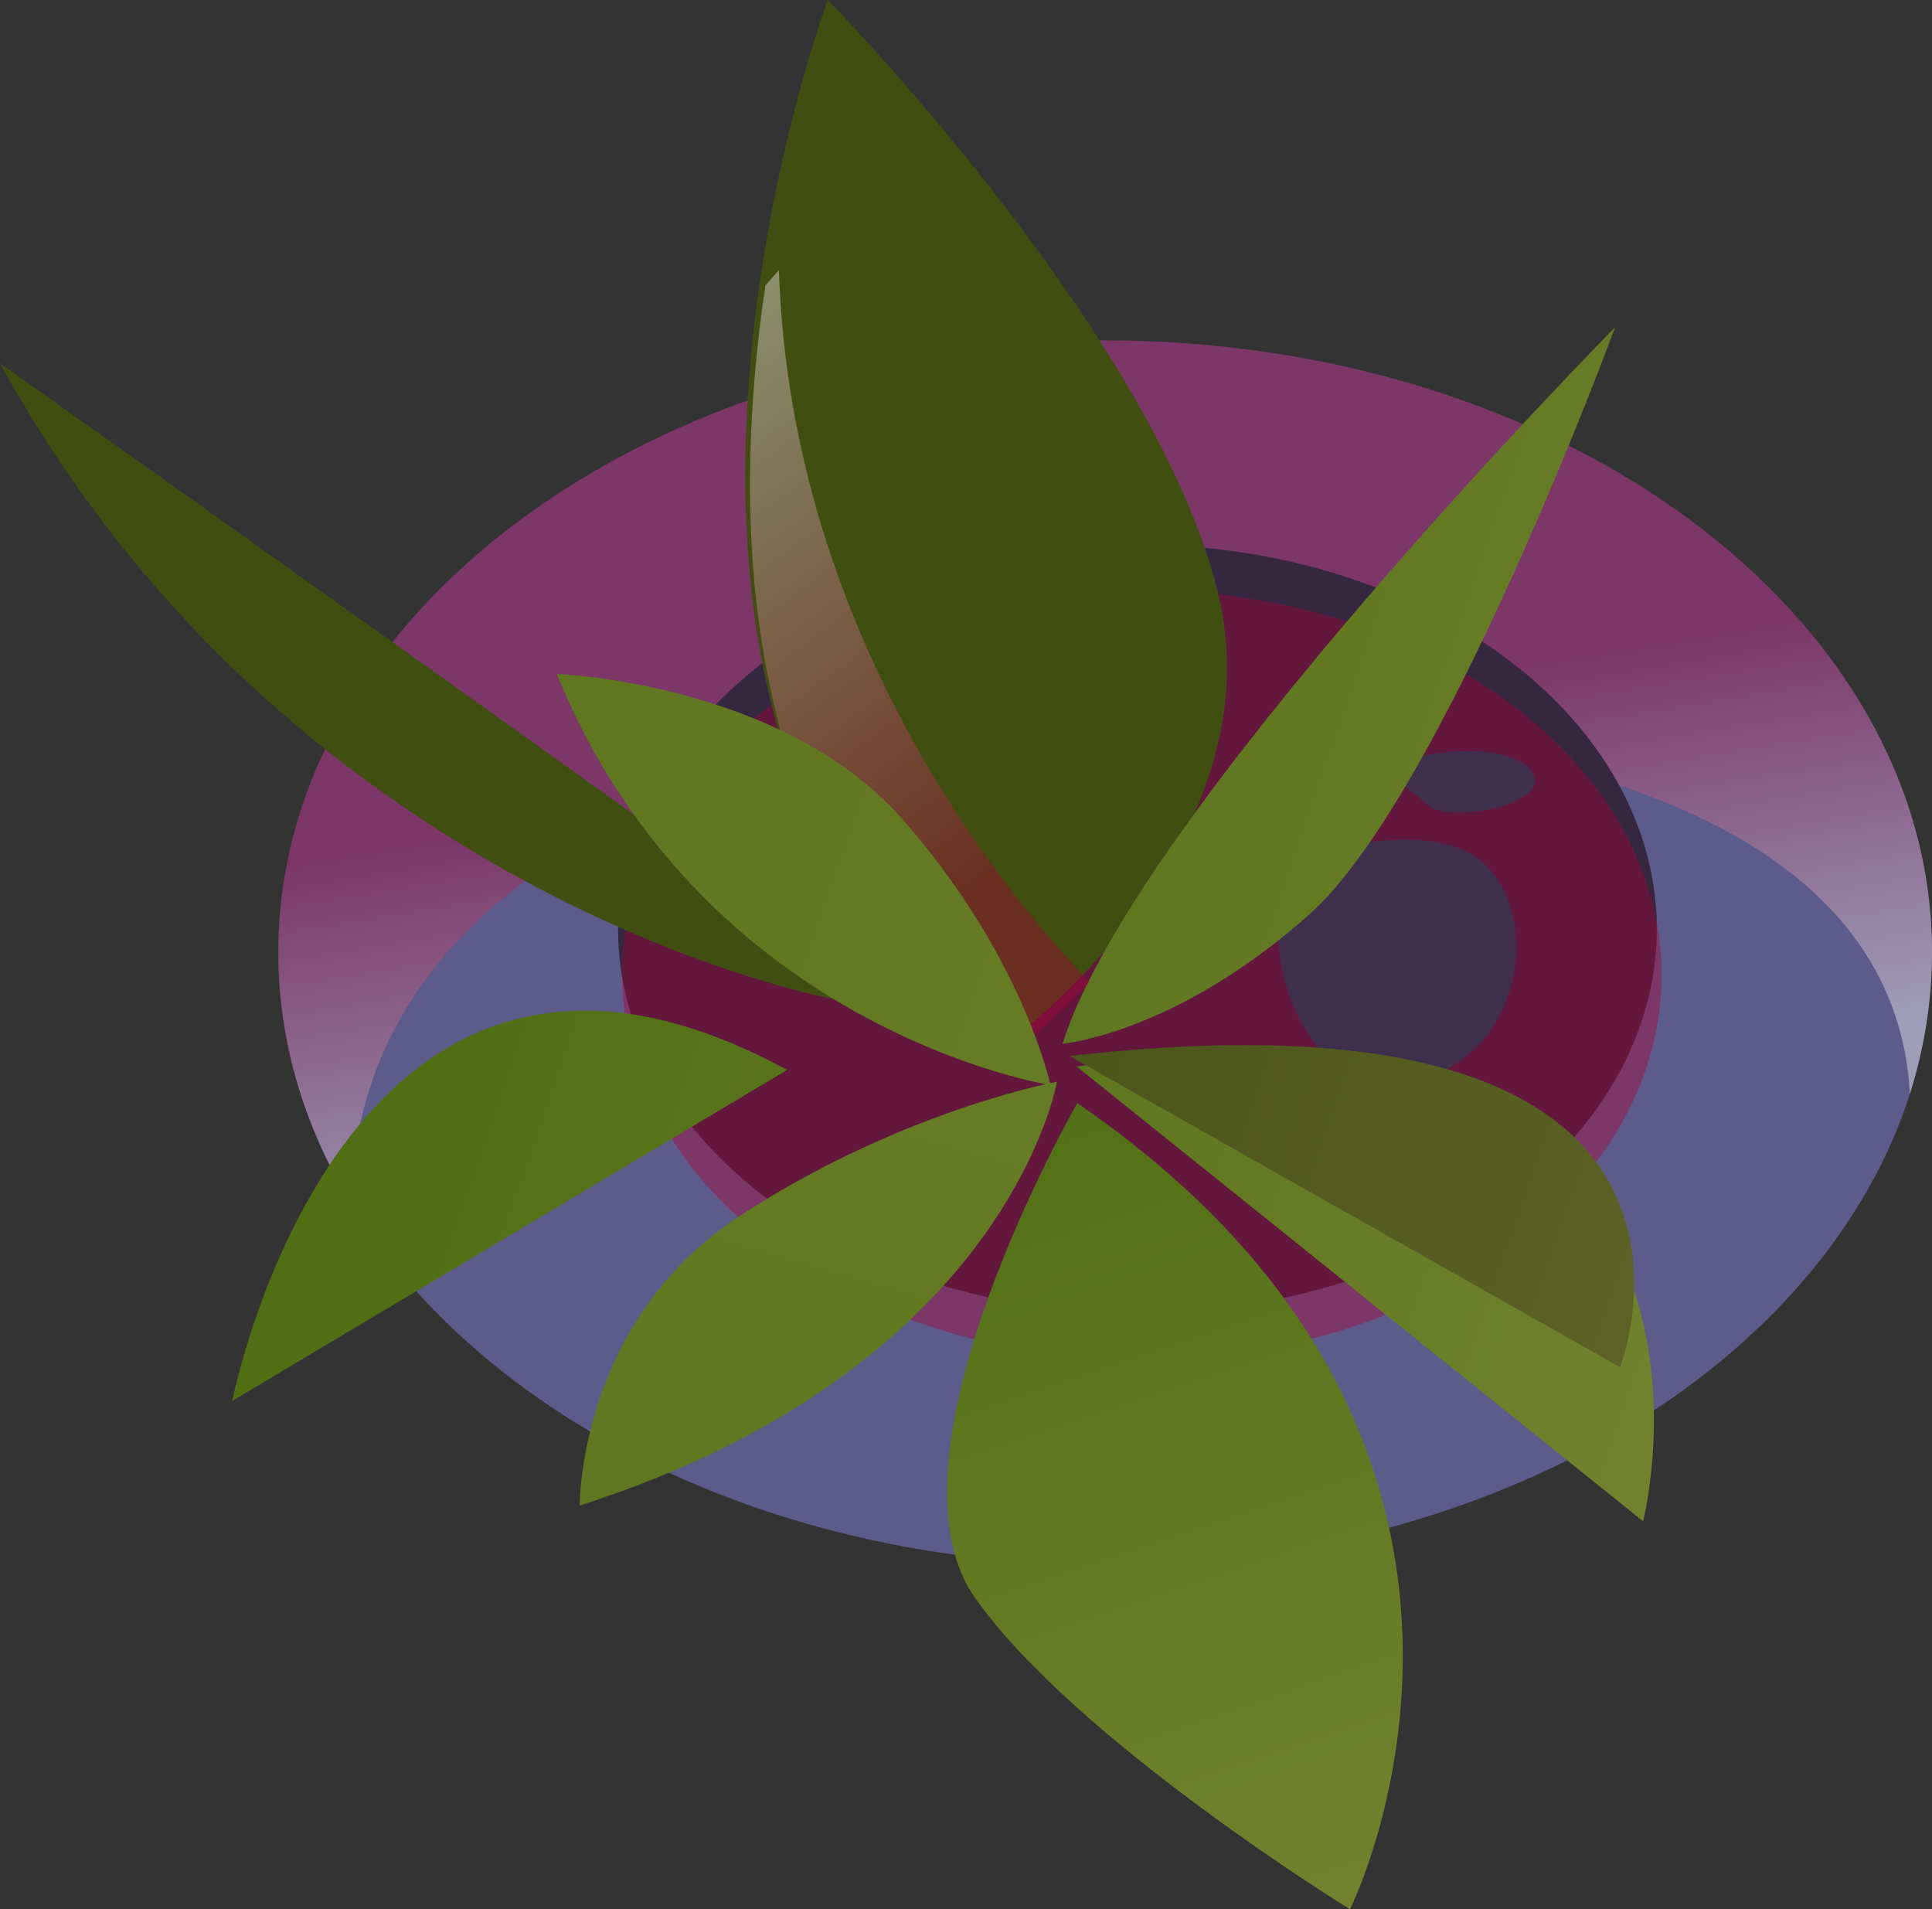 <?xml version="1.0" encoding="UTF-8"?>
<svg xmlns="http://www.w3.org/2000/svg" xmlns:xlink="http://www.w3.org/1999/xlink" viewBox="0 0 562.76 556.1">
  <rect x="0" y="0" width="562.76" height="556.1" fill="#333333" stroke="none"/>
  <defs>
    <style>
      .cls-1 {
        fill: url(#_Áåçûìÿííûé_ãðàäèåíò_67-4);
      }

      .cls-2 {
        isolation: isolate;
      }

      .cls-3 {
        fill: url(#_Áåçûìÿííûé_ãðàäèåíò_271);
      }

      .cls-3, .cls-4, .cls-5 {
        mix-blend-mode: multiply;
        opacity: .4;
      }

      .cls-6 {
        fill: url(#_Áåçûìÿííûé_ãðàäèåíò_67-5);
      }

      .cls-4 {
        fill: url(#_Áåçûìÿííûé_ãðàäèåíò_271-2);
      }

      .cls-7 {
        fill: url(#_Áåçûìÿííûé_ãðàäèåíò_67-3);
      }

      .cls-8 {
        fill: #5d5b89;
      }

      .cls-9 {
        fill: #35273f;
      }

      .cls-10 {
        fill: url(#_Áåçûìÿííûé_ãðàäèåíò_5-3);
      }

      .cls-11 {
        fill: url(#_Áåçûìÿííûé_ãðàäèåíò_5);
      }

      .cls-12 {
        fill: url(#_Áåçûìÿííûé_ãðàäèåíò_67);
      }

      .cls-13 {
        fill: url(#_Áåçûìÿííûé_ãðàäèåíò_5-2);
      }

      .cls-14 {
        fill: url(#_Áåçûìÿííûé_ãðàäèåíò_67-2);
      }

      .cls-5 {
        fill: url(#_Áåçûìÿííûé_ãðàäèåíò_271-3);
      }

      .cls-15 {
        fill: url(#_Áåçûìÿííûé_ãðàäèåíò_67-6);
      }

      .cls-16 {
        fill: #3f2f4c;
      }
    </style>
    <linearGradient id="_Áåçûìÿííûé_ãðàäèåíò_271" data-name="Áåçûìÿííûé ãðàäèåíò 271" x1="330.76" y1="332.02" x2="311.55" y2="213.44" gradientUnits="userSpaceOnUse">
      <stop offset="0" stop-color="#fff"/>
      <stop offset=".98" stop-color="#aa0038"/>
    </linearGradient>
    <linearGradient id="_Áåçûìÿííûé_ãðàäèåíò_271-2" data-name="Áåçûìÿííûé ãðàäèåíò 271" x1="258.13" y1="838.89" x2="316.86" y2="401.36" xlink:href="#_Áåçûìÿííûé_ãðàäèåíò_271"/>
    <linearGradient id="_Áåçûìÿííûé_ãðàäèåíò_5" data-name="Áåçûìÿííûé ãðàäèåíò 5" x1="-396.63" y1="259.42" x2="-355.52" y2="315.6" gradientTransform="translate(305.7 -375.24) rotate(-22.64)" gradientUnits="userSpaceOnUse">
      <stop offset="0" stop-color="#62652a"/>
      <stop offset="1" stop-color="#404e12"/>
    </linearGradient>
    <linearGradient id="_Áåçûìÿííûé_ãðàäèåíò_67" data-name="Áåçûìÿííûé ãðàäèåíò 67" x1="-130.9" y1="880.88" x2="-450.16" y2="596.66" gradientTransform="translate(305.7 -375.24) rotate(-22.64)" gradientUnits="userSpaceOnUse">
      <stop offset="0" stop-color="#798633"/>
      <stop offset="1" stop-color="#506f15"/>
    </linearGradient>
    <linearGradient id="_Áåçûìÿííûé_ãðàäèåíò_67-2" data-name="Áåçûìÿííûé ãðàäèåíò 67" x1="61.1" y1="745.23" x2="-306.31" y2="418.14" xlink:href="#_Áåçûìÿííûé_ãðàäèåíò_67"/>
    <linearGradient id="_Áåçûìÿííûé_ãðàäèåíò_271-3" data-name="Áåçûìÿííûé ãðàäèåíò 271" x1="-294.95" y1="387.82" x2="-249.36" y2="576.67" gradientTransform="translate(305.7 -375.24) rotate(-22.64)" xlink:href="#_Áåçûìÿííûé_ãðàäèåíò_271"/>
    <linearGradient id="_Áåçûìÿííûé_ãðàäèåíò_5-2" data-name="Áåçûìÿííûé ãðàäèåíò 5" x1="-565.48" y1="234.82" x2="-512.92" y2="306.64" xlink:href="#_Áåçûìÿííûé_ãðàäèåíò_5"/>
    <linearGradient id="_Áåçûìÿííûé_ãðàäèåíò_67-3" data-name="Áåçûìÿííûé ãðàäèåíò 67" x1="-74.61" y1="828.01" x2="-367.21" y2="567.52" xlink:href="#_Áåçûìÿííûé_ãðàäèåíò_67"/>
    <linearGradient id="_Áåçûìÿííûé_ãðàäèåíò_5-3" data-name="Áåçûìÿííûé ãðàäèåíò 5" x1="-78.69" y1="792.26" x2="-344.78" y2="555.37" xlink:href="#_Áåçûìÿííûé_ãðàäèåíò_5"/>
    <linearGradient id="_Áåçûìÿííûé_ãðàäèåíò_67-4" data-name="Áåçûìÿííûé ãðàäèåíò 67" x1="395.65" y1="609.23" x2="296.96" y2="314.96" gradientTransform="matrix(1,0,0,1,0,0)" xlink:href="#_Áåçûìÿííûé_ãðàäèåíò_67"/>
    <linearGradient id="_Áåçûìÿííûé_ãðàäèåíò_67-5" data-name="Áåçûìÿííûé ãðàäèåíò 67" x1="773.62" y1="439.62" x2="-193.47" y2="105.97" gradientTransform="matrix(1,0,0,1,0,0)" xlink:href="#_Áåçûìÿííûé_ãðàäèåíò_67"/>
    <linearGradient id="_Áåçûìÿííûé_ãðàäèåíò_67-6" data-name="Áåçûìÿííûé ãðàäèåíò 67" x1="-1678.43" y1="239.53" x2="-2546.54" y2="-59.96" gradientTransform="translate(51.94 -1778.84) rotate(-92.98)" xlink:href="#_Áåçûìÿííûé_ãðàäèåíò_67"/>
  </defs>
  <g class="cls-2">
    <g id="Layer_1" data-name="Layer 1">
      <g>
        <g>
          <path class="cls-8" d="m562.76,277.43c0,14.14-2.27,27.93-6.43,41.18-25.15,78.6-120.57,137.15-234.41,137.15-97.76,0-181.92-43.15-219.64-105.1-13.6-22.38-21.2-47.15-21.2-73.23,0-98.42,107.85-178.27,240.85-178.27s240.85,79.86,240.85,178.27Z"/>
          <path class="cls-3" d="m562.76,277.43c0,14.14-2.27,27.93-6.43,41.18-1.83-33.3-21.2-68.64-84.67-89.88-4.83-1.61-9.94-3.16-15.35-4.6-87.59-23.58-195.59-21.19-269.14,12.53-49.94,22.98-84.01,60.34-84.89,113.99-13.6-22.38-21.2-47.15-21.2-73.23,0-98.42,107.85-178.27,240.85-178.27s240.85,79.86,240.85,178.27Z"/>
          <ellipse class="cls-9" cx="331.32" cy="270.6" rx="151.28" ry="112"/>
          <ellipse class="cls-4" cx="332.61" cy="283.98" rx="151.4" ry="112.08"/>
        </g>
        <path class="cls-16" d="m373.56,251.18c-7.19,33.45,9.35,71.02,39.55,63.39,30.2-7.63,35.95-46.95,19.41-62.8-16.54-15.85-58.96-.59-58.96-.59Z"/>
        <path class="cls-16" d="m335.45,232.39c-6.47,11.15,11.5,36.39,13.66,34.04,2.16-2.35,10.79-12.91,9.35-20.54-1.44-7.63-23.01-13.5-23.01-13.5Z"/>
        <path class="cls-16" d="m415.99,234.45c5.75,5.87,38.83-.59,29.48-10.56-9.35-9.98-46.74-3.52-38.11,3.52l8.63,7.04Z"/>
        <path class="cls-11" d="m354.79,172.76c11.21,46.4-16.17,86.56-38.78,110.57-14.1,14.89-26.4,23.56-26.4,23.56-76.24-57.75-78.45-156.61-68.04-226.48C228.53,33.76,241.13,0,241.13,0c0,0,95.48,97.39,113.66,172.76Z"/>
        <path class="cls-12" d="m229.27,311.62c-129.15-70.22-161.6,96.4-161.6,96.4l161.6-96.4Z"/>
        <path class="cls-14" d="m309.5,304.01c20.69-66.63,160.97-208.72,160.97-208.72,0,0-50.03,136.19-89.02,170.98-38.99,34.79-71.95,37.74-71.95,37.74Z"/>
        <path class="cls-5" d="m317.39,286.05c-14.1,14.89-26.4,23.56-26.4,23.56-76.24-57.75-78.45-156.61-68.04-226.48,2.49-2.8,3.93-4.45,3.93-4.45,3.49,108.51,68.93,185.04,90.51,207.37Z"/>
        <path class="cls-13" d="m0,105.8c90.19,164.58,264.8,192.84,259.47,186.38C254.14,285.72,0,105.8,0,105.8Z"/>
        <path class="cls-7" d="m313.59,310.6c204.96-23.45,165.02,132.48,165.02,132.48l-165.02-132.48Z"/>
        <path class="cls-10" d="m311.54,307.58c204.96-23.45,160.36,90.62,160.36,90.62l-160.36-90.62Z"/>
        <path class="cls-1" d="m313.79,321.3c146.68,100.56,79.44,234.79,79.44,234.79,0,0-79.84-49.1-109.18-90.65-29.34-41.55,29.74-144.14,29.74-144.14Z"/>
        <path class="cls-6" d="m162.16,196.3c42.42,103.89,143.81,119.73,143.81,119.73,0,0-7.91-37.56-43.14-77.47-35.23-39.91-100.67-42.26-100.67-42.26Z"/>
        <path class="cls-15" d="m168.87,438.5c124.89-39.98,139.01-123.45,139.01-123.45,0,0-45.55,8.4-92.54,39.19-47,30.79-46.47,84.25-46.47,84.25Z"/>
      </g>
    </g>
  </g>
</svg>